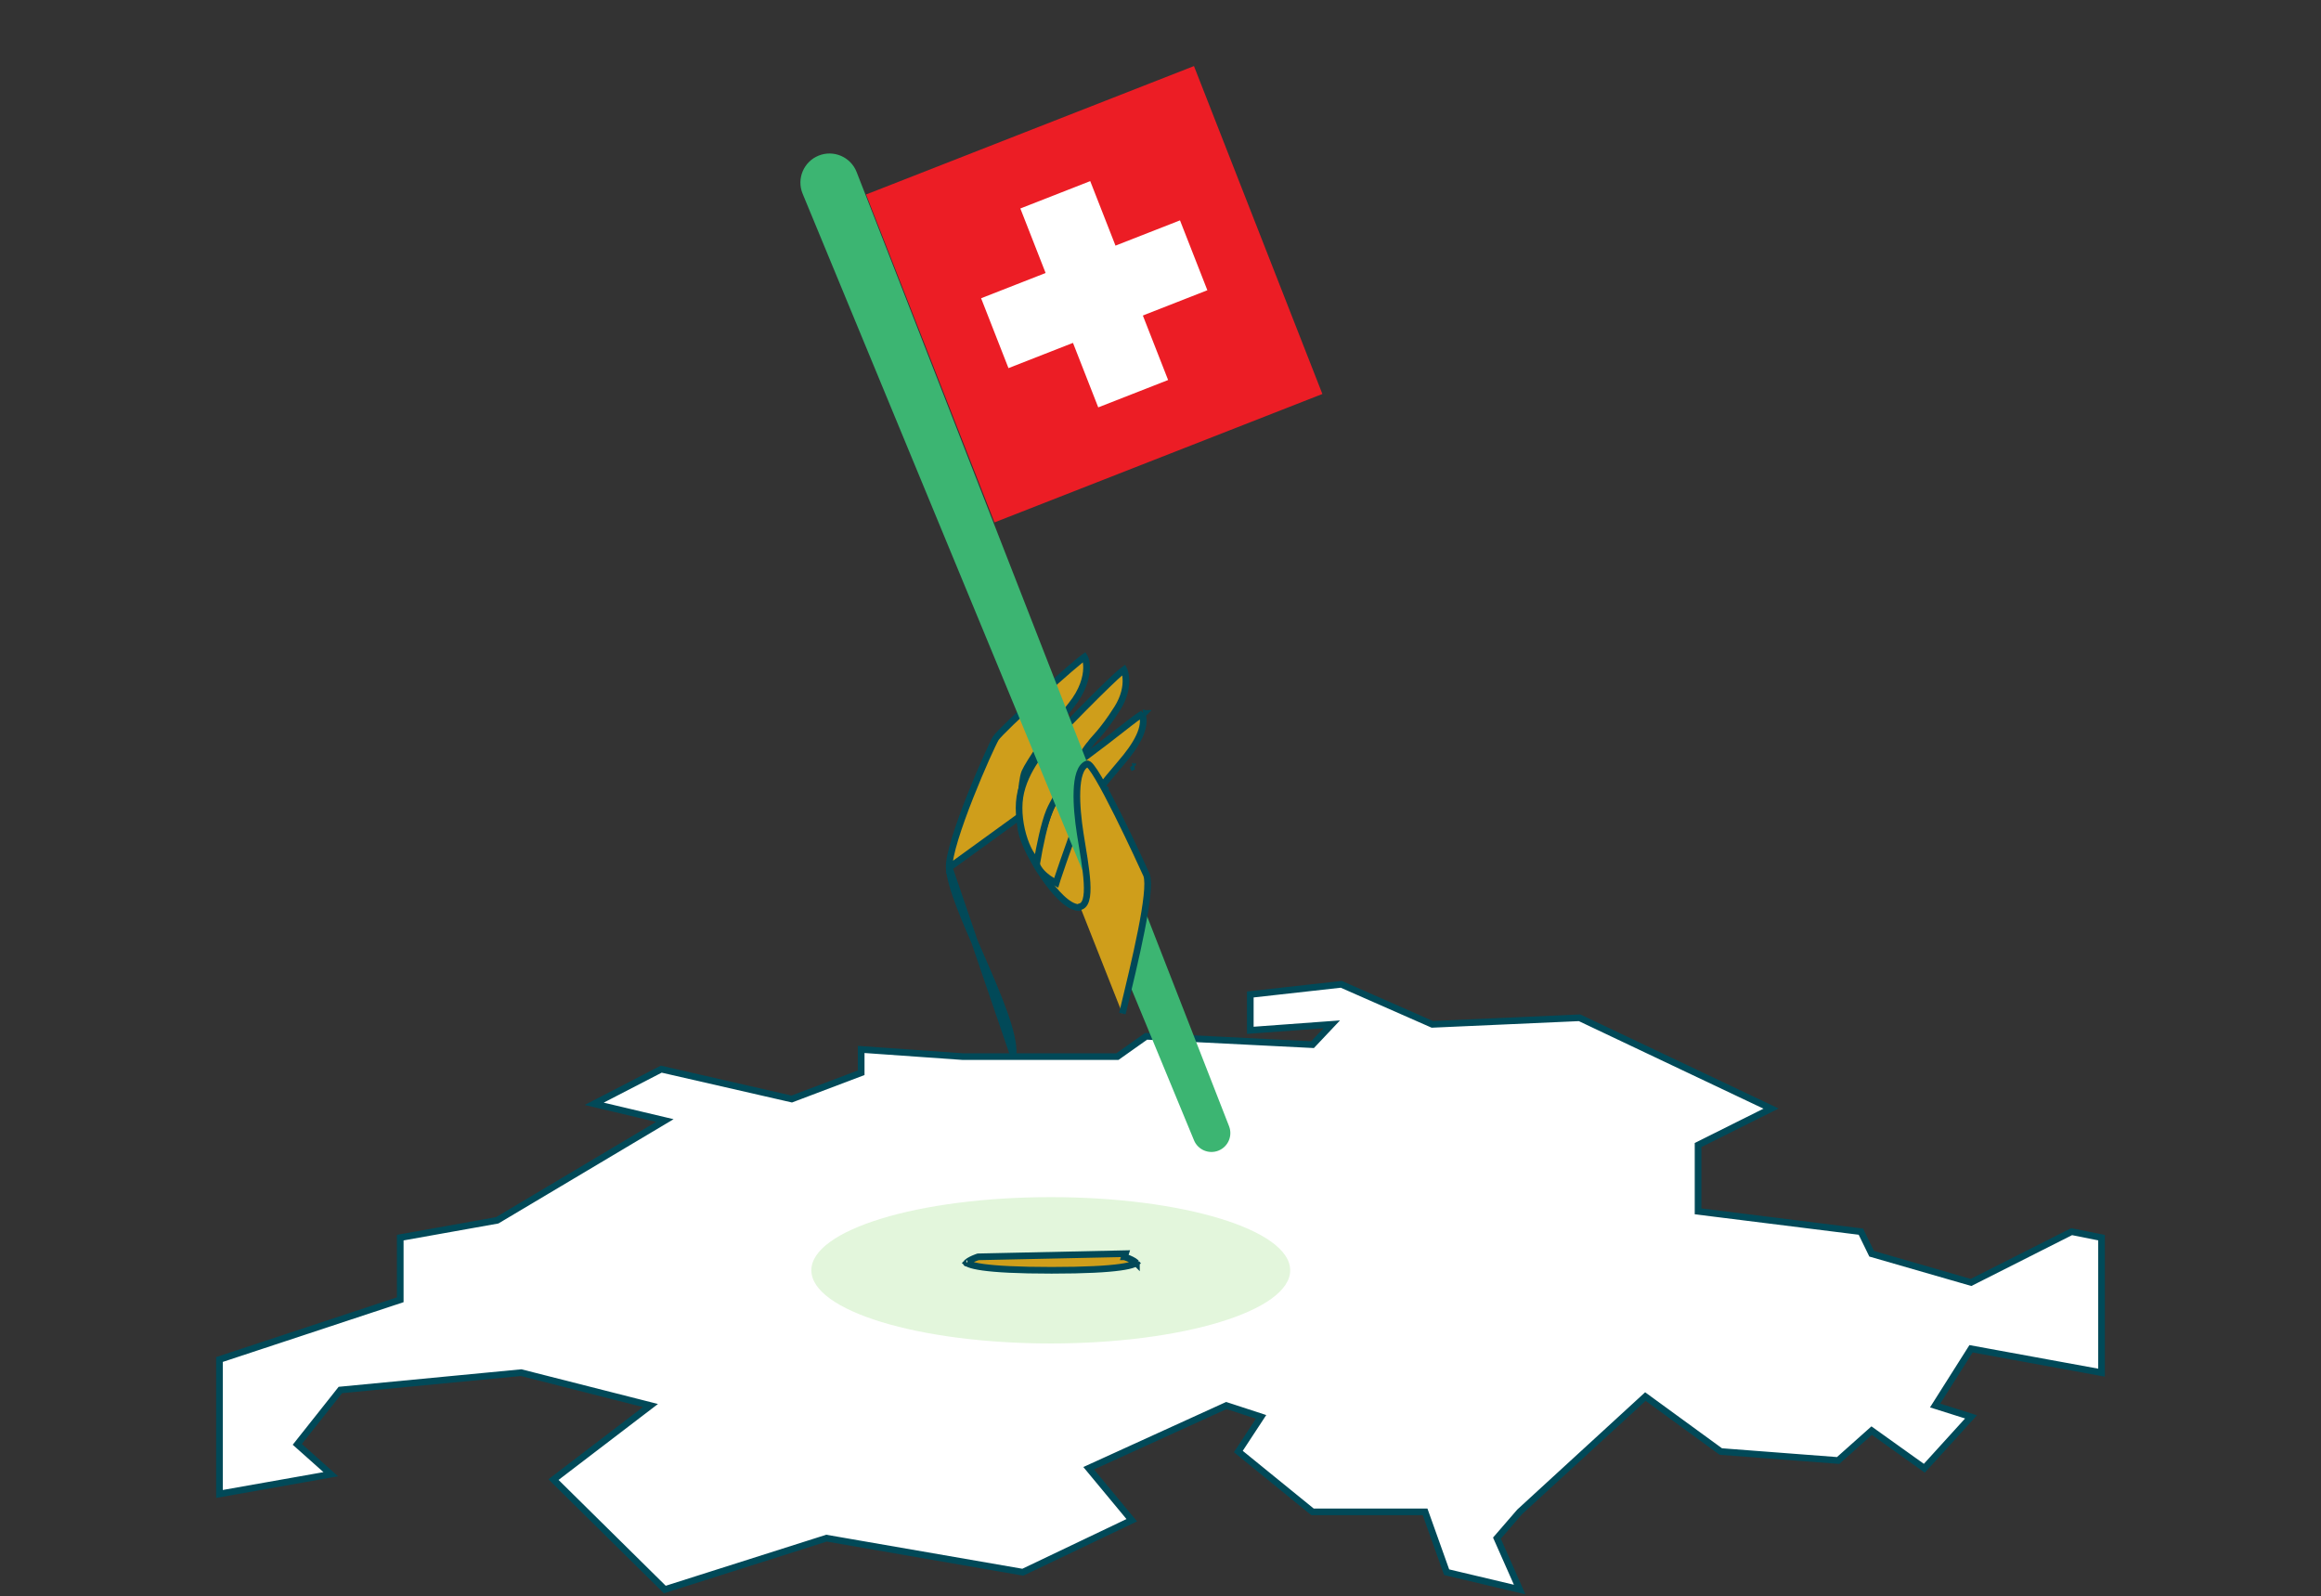 <svg width="349" height="240" viewBox="0 0 349 240" fill="none" xmlns="http://www.w3.org/2000/svg">
<rect x="0" y="0" width="349" height="240" fill="#333333" stroke="none"/>
<path d="M33 204.415L60.184 195.431V186.089L74.766 183.484L99.969 168.482L89.348 165.966L99.429 160.756L119.052 165.248L129.494 161.295V157.792L144.796 158.87H168.019L172.34 155.815L197.363 157.073L200.244 154.019L188.002 154.917V149.527L201.684 148L215.366 154.019L237.509 153.031L266.313 166.685L255.331 172.165V182.136L279.815 185.191L281.435 188.514L296.377 192.826L311.499 185.191L316 186.089V206.391L296.377 202.798L290.976 211.332L296.377 213.038L289.356 220.764L281.435 215.105L276.394 219.596L258.752 218.249L247.41 209.984L228.508 227.322L225.087 231.274L228.508 239L217.526 236.395L214.286 227.322H197.363L186.202 218.249L189.622 213.038L184.401 211.332L163.698 220.764L170.179 228.579L153.797 236.395L124.273 231.274L99.969 239L83.227 222.471L97.809 211.332L78.366 206.391L51.183 208.996L44.702 217.171L49.742 221.662L33 224.627V204.415Z" fill="white" stroke="#014958"/>
<ellipse cx="158" cy="191" rx="36" ry="11" fill="#E3F6DC"/>
<path d="M165.7 118.826L166.049 119.184L166.05 119.184C166.049 119.184 166.049 119.184 165.7 118.826ZM166.056 119.175C166.105 119.126 166.152 119.077 166.2 119.029V118.826V118.824H165.7L165.702 118.826L166.056 119.175ZM162.706 123.782L162.269 123.54L162.706 123.782C162.706 123.782 162.706 123.782 162.706 123.782ZM162.06 135.921C162.06 135.921 162.059 135.921 162.059 135.921L161.865 136.382L162.06 135.921ZM167.727 123.015C167.721 123.022 167.715 123.029 167.709 123.036C167.704 123.043 167.699 123.051 167.694 123.058L168.107 123.341L167.727 123.015ZM170.332 115.135C170.347 115.156 170.37 115.194 170.395 115.252C170.441 115.228 170.477 115.211 170.505 115.2C170.524 115.193 170.535 115.19 170.54 115.189C170.533 115.19 170.513 115.192 170.482 115.189C170.481 115.188 170.48 115.188 170.48 115.188C170.392 115.177 170.342 115.141 170.324 115.125C170.326 115.128 170.329 115.131 170.332 115.135Z" fill="#CF9E1B" stroke="#014958"/>
<path d="M163.485 115.406C163.229 115.574 162.994 115.906 162.807 116.462C162.591 117.108 162.473 117.964 162.436 118.951C162.363 120.92 162.613 123.289 162.921 125.258C163.039 126.013 163.174 126.797 163.31 127.581C163.609 129.307 163.908 131.033 164.018 132.454C164.098 133.484 164.088 134.431 163.874 135.138C163.765 135.497 163.592 135.832 163.316 136.079C163.03 136.335 162.671 136.461 162.266 136.461C161.818 136.461 161.366 136.294 160.938 136.047C160.506 135.798 160.063 135.448 159.624 135.034C158.744 134.206 157.834 133.081 156.998 131.867C156.159 130.651 155.384 129.33 154.777 128.101C154.175 126.88 153.723 125.72 153.554 124.831C153.38 123.916 153.385 122.044 153.488 120.297C153.541 119.413 153.619 118.54 153.718 117.81C153.813 117.102 153.935 116.467 154.092 116.101C154.368 115.456 155.316 113.928 156.57 112.098C157.837 110.25 159.449 108.044 161.083 106.024C162.81 103.89 163.35 101.875 163.381 100.473C163.396 99.764 163.282 99.233 163.144 98.922C163.116 98.86 163.09 98.812 163.067 98.776C163.039 98.796 163.007 98.819 162.972 98.844C162.838 98.943 162.664 99.077 162.456 99.245C162.039 99.58 161.496 100.037 160.865 100.579C159.606 101.663 158.011 103.08 156.421 104.525C154.831 105.97 153.249 107.441 152.012 108.633C151.394 109.23 150.864 109.754 150.465 110.169C150.051 110.6 149.814 110.876 149.741 110.992C149.553 111.293 149.008 112.417 148.284 114.04C147.568 115.646 146.694 117.702 145.852 119.836C145.009 121.972 144.201 124.18 143.616 126.09C143.024 128.026 142.685 129.581 142.727 130.451L163.485 115.406ZM163.485 115.406C163.538 115.459 163.608 115.536 163.694 115.643C163.969 115.986 164.324 116.531 164.739 117.234C165.565 118.633 166.584 120.586 167.598 122.618C169.606 126.643 171.575 130.941 171.942 131.757L163.485 115.406ZM147.075 188.976L147.075 188.976L169.237 188.5C169.084 188.976 169.084 188.976 169.084 188.976L169.084 188.976L169.085 188.976L169.089 188.978L169.106 188.983C169.121 188.988 169.144 188.996 169.174 189.006C169.234 189.027 169.32 189.058 169.423 189.097C169.63 189.175 169.899 189.285 170.159 189.416C170.425 189.549 170.648 189.688 170.786 189.816C170.816 189.844 170.837 189.866 170.852 189.884C170.801 189.925 170.692 189.997 170.467 190.085C170.069 190.24 169.426 190.398 168.439 190.536C166.472 190.812 163.243 191 158.124 191C153.006 191 149.771 190.812 147.794 190.536C146.803 190.397 146.154 190.24 145.75 190.084C145.511 189.992 145.397 189.916 145.346 189.873C145.36 189.857 145.379 189.836 145.406 189.811C145.537 189.686 145.754 189.548 146.016 189.414C146.27 189.284 146.536 189.174 146.741 189.096C146.842 189.057 146.927 189.026 146.986 189.006C147.016 188.996 147.039 188.988 147.054 188.983L147.071 188.977L147.074 188.976L147.075 188.976ZM152.34 158.541C152.441 156.972 151.869 154.779 151.009 152.35C150.141 149.898 148.948 147.123 147.742 144.36C147.607 144.05 147.471 143.741 147.337 143.432C146.263 140.977 145.206 138.558 144.371 136.39C143.426 133.932 142.795 131.862 142.727 130.451L152.34 158.541ZM170.886 189.934C170.886 189.934 170.884 189.932 170.883 189.927C170.886 189.932 170.886 189.934 170.886 189.934ZM145.314 189.923C145.313 189.923 145.314 189.92 145.317 189.914C145.316 189.92 145.314 189.923 145.314 189.923Z" fill="#CF9E1B" stroke="#014958"/>
<path d="M159.007 132.127C158.93 132.364 158.864 132.576 158.811 132.755C158.058 132.388 157.24 131.845 156.632 131.174C155.879 130.345 155.492 129.383 155.818 128.315C155.971 127.811 156.127 127.26 156.291 126.677C156.991 124.2 157.855 121.141 159.416 118.622C160.391 117.049 161.251 115.909 161.864 115.165C162.171 114.793 162.415 114.52 162.582 114.342C162.665 114.253 162.729 114.188 162.771 114.145C162.792 114.124 162.807 114.109 162.817 114.099L162.818 114.098C165.317 112.249 167.225 110.759 168.652 109.645C169.112 109.286 169.522 108.966 169.885 108.685C170.641 108.103 171.181 107.703 171.559 107.47C171.634 107.424 171.698 107.387 171.752 107.358C172.079 108.377 171.873 109.519 171.304 110.742C170.67 112.104 169.623 113.483 168.537 114.749C167.511 115.945 166.036 117.695 164.713 119.445C163.406 121.175 162.197 122.969 161.76 124.237C161.549 124.848 161.237 125.728 160.89 126.705C160.565 127.621 160.209 128.622 159.879 129.567C159.539 130.538 159.227 131.446 159.007 132.127ZM171.972 107.265C171.971 107.266 171.969 107.266 171.963 107.267C171.969 107.265 171.972 107.265 171.972 107.265Z" fill="#CF9E1B" stroke="#014958"/>
<path d="M157.44 112.088L157.44 112.088L157.44 112.088L157.44 112.088L157.441 112.088C161.699 107.712 164.564 104.826 166.427 103.024C167.358 102.122 168.033 101.498 168.503 101.097C168.715 100.915 168.879 100.785 169.002 100.696C169.015 100.722 169.028 100.752 169.042 100.785C169.159 101.06 169.269 101.499 169.298 102.066C169.358 103.192 169.098 104.779 168.011 106.501C166.839 108.355 165.938 109.505 165.28 110.278C165.037 110.563 164.828 110.795 164.646 110.998C164.579 111.073 164.516 111.144 164.455 111.212C164.257 111.434 164.081 111.641 163.949 111.846C163.823 111.973 163.669 112.173 163.508 112.393C163.309 112.666 163.067 113.017 162.797 113.423C162.256 114.234 161.594 115.275 160.929 116.357C159.608 118.507 158.242 120.873 157.802 121.929L157.802 121.93C157.017 123.815 156.315 127.325 155.939 129.512C155.722 129.344 155.486 129.094 155.24 128.749C154.803 128.137 154.39 127.297 154.053 126.318C153.377 124.358 153.034 121.931 153.357 119.834C153.679 117.741 154.691 115.807 155.642 114.38C156.115 113.67 156.567 113.094 156.901 112.696C157.068 112.497 157.204 112.344 157.298 112.24C157.345 112.189 157.382 112.15 157.406 112.124L157.433 112.096L157.439 112.09L157.44 112.088ZM169.194 100.574C169.194 100.574 169.194 100.574 169.192 100.575C169.194 100.574 169.194 100.574 169.194 100.574ZM168.9 100.533C168.894 100.529 168.891 100.525 168.891 100.525C168.891 100.525 168.894 100.527 168.9 100.533Z" fill="#CF9E1B" stroke="#014958"/>
<path d="M123.1 23.396C125.357 22.489 127.921 23.598 128.806 25.865L184.808 169.336C185.374 170.787 184.666 172.423 183.221 173.004C181.776 173.584 180.133 172.893 179.538 171.454L120.688 29.127C119.759 26.879 120.842 24.304 123.1 23.396Z" fill="#3CB572"/>
<rect x="149.536" y="78.548" width="52.951" height="52.951" transform="rotate(-111.386 149.536 78.548)" fill="#EC1D25"/>
<rect x="153.426" y="31.347" width="11.284" height="32.118" transform="rotate(-21.387 153.426 31.347)" fill="white"/>
<rect x="151.64" y="55.352" width="11.284" height="32.118" transform="rotate(-111.386 151.64 55.352)" fill="white"/>
<path d="M162.427 125.335C163.196 130.253 164.627 135.961 162.267 135.961L168.765 152.4C170.668 144.576 173.239 133.937 172.408 131.573C171.72 130.044 164.454 114.195 163.435 114.87C161.404 115.713 161.808 121.372 162.427 125.335Z" fill="#CF9E1B"/>
<path d="M162.13 136.365C164.49 136.365 163.196 130.253 162.427 125.335C161.808 121.372 161.404 115.713 163.435 114.87C164.454 114.195 171.72 130.044 172.408 131.573C173.239 133.937 170.668 144.576 168.765 152.4" stroke="#014958"/>
</svg>

